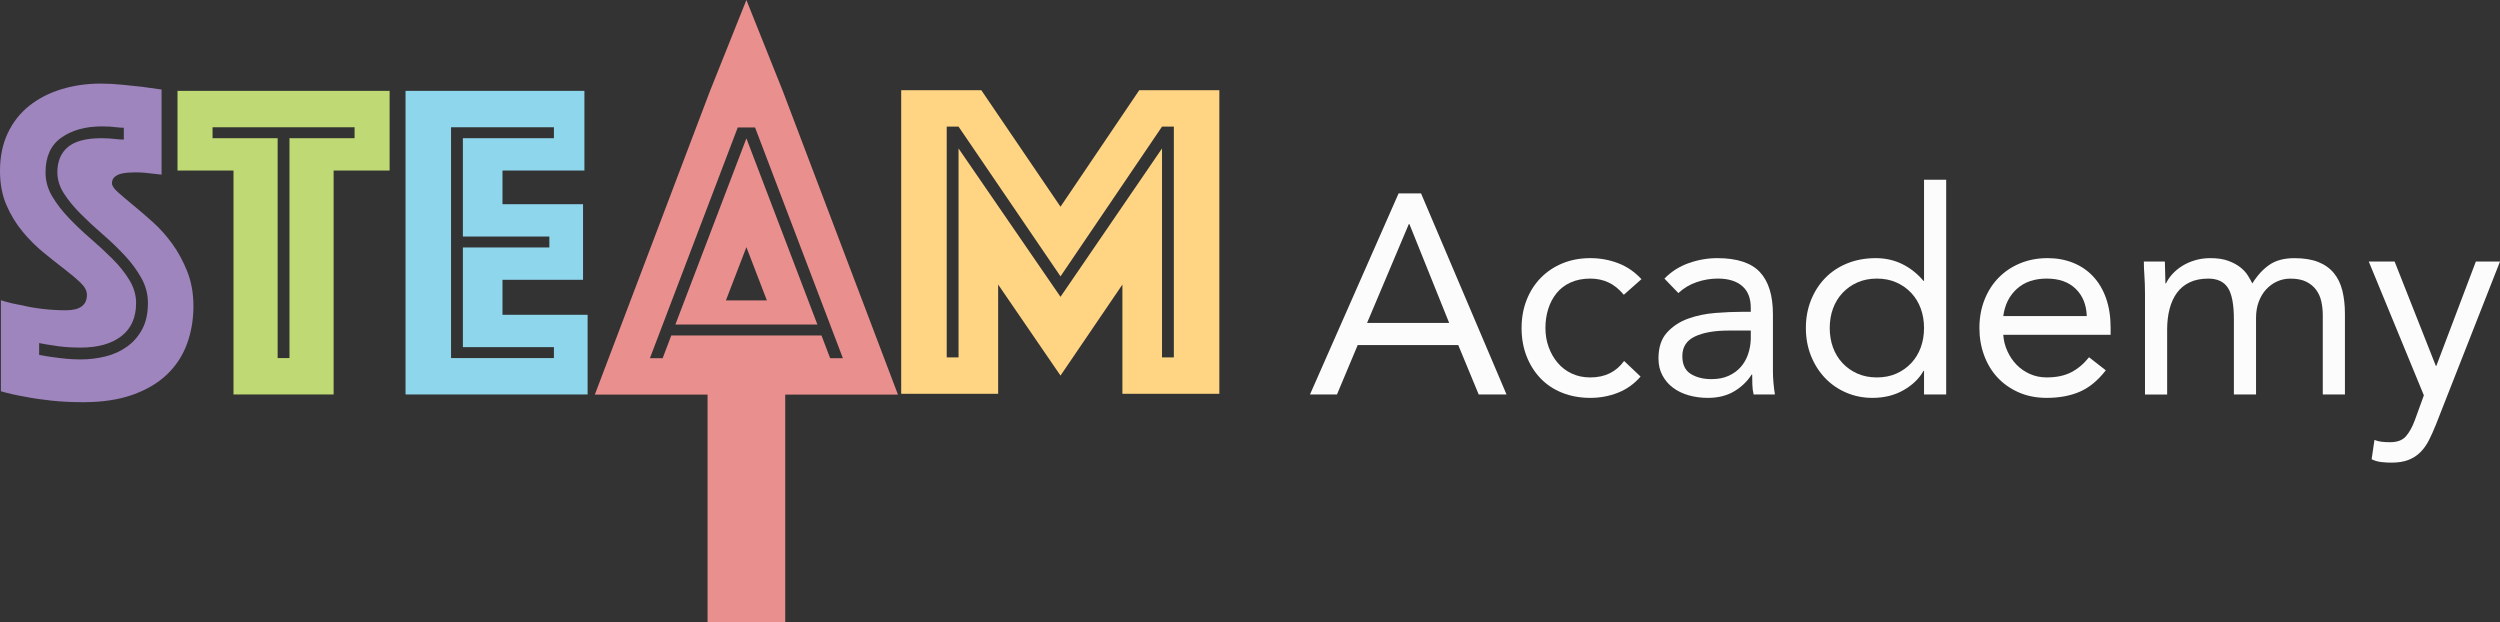 <?xml version="1.0" encoding="iso-8859-1"?>
<!-- Generator: Adobe Illustrator 19.0.0, SVG Export Plug-In . SVG Version: 6.00 Build 0)  -->
<svg version="1.1" xmlns="http://www.w3.org/2000/svg" xmlns:xlink="http://www.w3.org/1999/xlink" x="0px" y="0px"
	 viewBox="0 0 351.444 87.467" style="enable-background:new 0 0 351.444 87.467;" xml:space="preserve">
<rect x="0" y="0" width="351.444" height="87.467" fill="#333333" stroke="none"/>
<g id="Layer_3">
	<g id="XMLID_54_">
		<g id="XMLID_53_">
			<g id="XMLID_111_">
				<path id="XMLID_164_" style="fill:#9F85BD;" d="M0.128,42.209c0.938,0.299,1.919,0.534,2.943,0.704
					c0.853,0.214,1.823,0.384,2.911,0.512s2.186,0.192,3.295,0.192c1.962,0,2.943-0.725,2.943-2.176
					c0-0.554-0.299-1.119-0.896-1.695c-0.598-0.576-1.355-1.216-2.271-1.92c-0.918-0.703-1.898-1.481-2.943-2.335
					c-1.046-0.853-2.026-1.834-2.943-2.943c-0.918-1.108-1.674-2.356-2.271-3.743C0.298,27.419,0,25.829,0,24.038
					c0-2.005,0.362-3.775,1.087-5.311c0.725-1.536,1.728-2.816,3.007-3.839c1.28-1.024,2.783-1.802,4.511-2.335
					c1.728-0.533,3.572-0.8,5.535-0.8c1.024,0,2.048,0.054,3.071,0.16c1.024,0.107,1.941,0.203,2.751,0.288
					c0.938,0.128,1.855,0.256,2.751,0.384V24.55c-0.342-0.042-0.726-0.085-1.152-0.128c-0.342-0.042-0.726-0.085-1.152-0.128
					c-0.427-0.042-0.875-0.064-1.343-0.064c-0.256,0-0.576,0.012-0.96,0.032c-0.384,0.022-0.747,0.075-1.088,0.16
					c-0.342,0.086-0.64,0.234-0.896,0.447c-0.256,0.215-0.384,0.513-0.384,0.896c0,0.342,0.288,0.768,0.864,1.279
					c0.576,0.512,1.28,1.109,2.112,1.792c0.832,0.683,1.749,1.472,2.751,2.367c1.001,0.896,1.919,1.92,2.751,3.071
					c0.832,1.151,1.536,2.453,2.112,3.903c0.576,1.45,0.864,3.071,0.864,4.862c0,1.878-0.299,3.638-0.896,5.279
					c-0.598,1.643-1.525,3.07-2.783,4.286c-1.259,1.216-2.87,2.176-4.831,2.88c-1.962,0.703-4.287,1.056-6.974,1.056
					c-1.622,0-3.125-0.075-4.511-0.224c-1.387-0.15-2.614-0.331-3.679-0.544c-1.238-0.214-2.368-0.47-3.391-0.769V42.209z
					 M5.502,49.887c0.597,0.128,1.237,0.234,1.919,0.319c0.597,0.086,1.226,0.16,1.888,0.225c0.661,0.063,1.333,0.096,2.016,0.096
					c1.193,0,2.356-0.138,3.487-0.416c1.13-0.276,2.144-0.735,3.04-1.376c0.896-0.64,1.609-1.46,2.144-2.463
					c0.533-1.002,0.8-2.229,0.8-3.68c0-1.236-0.31-2.409-0.928-3.519c-0.619-1.108-1.408-2.176-2.368-3.199
					s-1.983-2.005-3.071-2.943c-1.088-0.938-2.111-1.888-3.071-2.848c-0.959-0.959-1.75-1.919-2.367-2.879
					c-0.619-0.96-0.928-1.951-0.928-2.976c0-1.535,0.49-2.719,1.472-3.551c0.98-0.832,2.559-1.248,4.735-1.248
					c0.341,0,0.692,0.012,1.056,0.032c0.362,0.022,0.714,0.054,1.056,0.096c0.341,0.043,0.682,0.064,1.023,0.064V17.96
					c-0.299,0-0.619-0.021-0.959-0.064c-0.299-0.042-0.63-0.074-0.992-0.096c-0.363-0.021-0.736-0.033-1.12-0.033
					c-2.304,0-4.202,0.523-5.695,1.568c-1.494,1.046-2.239,2.678-2.239,4.895c0,1.195,0.309,2.314,0.928,3.359
					c0.618,1.046,1.408,2.069,2.367,3.071c0.96,1.003,1.983,1.974,3.071,2.911c1.088,0.938,2.111,1.888,3.071,2.848
					s1.749,1.951,2.367,2.975c0.618,1.024,0.928,2.091,0.928,3.199c0,2.048-0.694,3.605-2.08,4.671
					c-1.387,1.067-3.295,1.6-5.727,1.6c-1.451,0-2.773-0.105-3.967-0.319c-0.64-0.085-1.259-0.192-1.855-0.32V49.887z"/>
				<path id="XMLID_167_" style="fill:#BFD974;" d="M32.824,23.973h-7.87V12.776h29.817v11.197H46.9v31.48H32.824V23.973z
					 M40.694,50.335V19.43h9.15v-1.535H29.88v1.535h9.15v30.904H40.694z"/>
				<path id="XMLID_170_" style="fill:#8ED6EC;" d="M57.009,12.776h25.146v11.197H70.638v4.735h11.325V39.33H70.638v4.927h11.965
					v11.197H57.009V12.776z M77.868,50.335V48.8H65.071V34.787h12.157v-1.535H65.071V19.43h12.797v-1.535h-14.46v32.439H77.868z"/>
			</g>
			<g id="XMLID_103_">
				<g id="XMLID_106_">
					<path id="XMLID_347_" style="fill:#E98F8E;" d="M99.808,12.797L104.926,0l5.119,12.797l16.188,42.678h-15.847v31.992h-10.92
						V55.474H83.62L99.808,12.797z M93.153,50.356l1.216-3.199h21.115l1.216,3.199h1.792l-12.349-32.44h-2.431l-12.349,32.44H93.153
						z M104.926,19.451l9.982,26.17H94.945L104.926,19.451z M107.806,42.23l-2.879-7.486l-2.879,7.486H107.806z"/>
				</g>
			</g>
			<g id="XMLID_101_">
				<path id="XMLID_161_" style="fill:#FFD584;" d="M126.689,12.68h11.261l11.133,16.38l11.069-16.38h11.261v42.678h-13.628V40.002
					l-8.702,12.797l-8.766-12.797v15.356h-13.629V12.68z M134.751,50.239V20.871l14.333,20.858l14.269-20.858v29.368h1.664V17.8
					h-1.664L149.084,38.85L134.751,17.8h-1.664v32.439H134.751z"/>
			</g>
		</g>
		<g id="XMLID_100_">
			<path id="XMLID_143_" style="fill:#FCFCFD;" d="M196.612,27.186h3.154l12.018,28.268h-3.912l-2.875-6.947h-14.134l-2.915,6.947
				h-3.793L196.612,27.186z M198.13,31.498h-0.08l-5.869,13.895h11.539L198.13,31.498z"/>
			<path id="XMLID_146_" style="fill:#FCFCFD;" d="M228.273,41.44c-0.666-0.799-1.385-1.378-2.156-1.737
				c-0.772-0.359-1.624-0.539-2.555-0.539c-1.038,0-1.957,0.18-2.755,0.539c-0.799,0.359-1.458,0.858-1.977,1.497
				c-0.52,0.639-0.912,1.378-1.178,2.216c-0.267,0.839-0.399,1.737-0.399,2.695s0.152,1.856,0.459,2.695
				c0.306,0.838,0.731,1.577,1.277,2.216s1.204,1.138,1.977,1.497c0.771,0.359,1.637,0.539,2.596,0.539
				c2.049,0,3.633-0.771,4.751-2.315l2.315,2.195c-0.905,1.038-1.97,1.797-3.194,2.276c-1.225,0.479-2.515,0.719-3.872,0.719
				c-1.438,0-2.755-0.24-3.953-0.719c-1.197-0.479-2.216-1.158-3.055-2.036c-0.838-0.879-1.49-1.917-1.956-3.114
				c-0.466-1.198-0.698-2.516-0.698-3.953c0-1.41,0.232-2.715,0.698-3.913c0.466-1.197,1.124-2.235,1.977-3.114
				c0.852-0.878,1.869-1.563,3.054-2.056s2.496-0.739,3.934-0.739c1.384,0,2.694,0.24,3.933,0.719
				c1.237,0.479,2.321,1.225,3.254,2.236L228.273,41.44z"/>
			<path id="XMLID_148_" style="fill:#FCFCFD;" d="M233.983,39.164c0.958-0.984,2.097-1.71,3.414-2.176s2.655-0.699,4.013-0.699
				c2.768,0,4.764,0.653,5.988,1.957c1.225,1.305,1.837,3.287,1.837,5.949v8.024c0,0.533,0.026,1.085,0.08,1.657
				c0.053,0.572,0.119,1.098,0.199,1.577h-2.994c-0.106-0.426-0.167-0.898-0.18-1.417c-0.014-0.52-0.021-0.979-0.021-1.378h-0.079
				c-0.613,0.958-1.432,1.744-2.456,2.355c-1.024,0.612-2.256,0.919-3.693,0.919c-0.958,0-1.856-0.12-2.694-0.359
				c-0.839-0.24-1.571-0.593-2.196-1.059c-0.626-0.465-1.125-1.044-1.497-1.736c-0.373-0.692-0.559-1.49-0.559-2.396
				c0-1.544,0.398-2.755,1.197-3.634c0.799-0.878,1.79-1.53,2.975-1.956c1.184-0.426,2.462-0.692,3.833-0.799
				c1.37-0.105,2.628-0.159,3.772-0.159h1.198v-0.56c0-1.357-0.406-2.382-1.218-3.074c-0.812-0.691-1.95-1.038-3.414-1.038
				c-1.012,0-2.003,0.167-2.974,0.499c-0.973,0.333-1.831,0.846-2.576,1.537L233.983,39.164z M243.007,46.47
				c-1.996,0-3.58,0.279-4.751,0.839c-1.172,0.559-1.757,1.477-1.757,2.755c0,1.171,0.393,2.003,1.178,2.495
				c0.785,0.493,1.763,0.738,2.935,0.738c0.904,0,1.697-0.152,2.376-0.459c0.679-0.306,1.243-0.712,1.696-1.218
				c0.452-0.505,0.799-1.098,1.038-1.776s0.373-1.404,0.399-2.176V46.47H243.007z"/>
			<path id="XMLID_151_" style="fill:#FCFCFD;" d="M270.476,52.14h-0.08c-0.586,1.064-1.511,1.963-2.775,2.694
				c-1.265,0.732-2.734,1.099-4.411,1.099c-1.305,0-2.529-0.247-3.674-0.739s-2.136-1.178-2.975-2.056
				c-0.838-0.879-1.497-1.917-1.977-3.114c-0.479-1.198-0.718-2.502-0.718-3.913c0-1.41,0.239-2.715,0.718-3.913
				c0.479-1.197,1.145-2.235,1.997-3.114c0.852-0.878,1.883-1.563,3.094-2.056s2.549-0.739,4.013-0.739
				c1.357,0,2.602,0.28,3.733,0.839c1.131,0.559,2.122,1.345,2.975,2.355h0.08V25.269h3.114v30.185h-3.114V52.14z M270.476,46.111
				c0-0.984-0.154-1.896-0.46-2.735c-0.306-0.838-0.752-1.569-1.337-2.195c-0.586-0.625-1.285-1.118-2.097-1.478
				s-1.724-0.539-2.734-0.539c-1.012,0-1.924,0.18-2.735,0.539c-0.812,0.359-1.511,0.853-2.096,1.478
				c-0.586,0.626-1.032,1.357-1.338,2.195c-0.307,0.839-0.459,1.751-0.459,2.735c0,0.985,0.152,1.896,0.459,2.735
				c0.306,0.838,0.752,1.57,1.338,2.195c0.585,0.626,1.283,1.118,2.096,1.478c0.812,0.359,1.724,0.539,2.735,0.539
				c1.011,0,1.923-0.18,2.734-0.539s1.511-0.852,2.097-1.478c0.585-0.625,1.031-1.357,1.337-2.195
				C270.321,48.008,270.476,47.096,270.476,46.111z"/>
			<path id="XMLID_154_" style="fill:#FCFCFD;" d="M296.028,52.06c-1.118,1.438-2.343,2.442-3.673,3.015
				c-1.331,0.571-2.875,0.858-4.632,0.858c-1.464,0-2.781-0.26-3.952-0.779c-1.172-0.519-2.163-1.218-2.975-2.096
				c-0.812-0.879-1.438-1.917-1.877-3.114c-0.439-1.198-0.658-2.476-0.658-3.833c0-1.438,0.239-2.761,0.718-3.973
				c0.479-1.211,1.145-2.249,1.997-3.114c0.852-0.864,1.862-1.537,3.034-2.017c1.171-0.479,2.448-0.719,3.833-0.719
				c1.304,0,2.502,0.22,3.593,0.659c1.092,0.439,2.03,1.078,2.815,1.916c0.784,0.839,1.391,1.864,1.816,3.075
				s0.639,2.589,0.639,4.132v0.998h-15.092c0.053,0.799,0.246,1.564,0.579,2.296c0.332,0.732,0.765,1.371,1.297,1.917
				s1.158,0.978,1.877,1.297s1.504,0.479,2.355,0.479c1.357,0,2.502-0.239,3.434-0.719s1.771-1.184,2.516-2.116L296.028,52.06z
				 M293.354,44.434c-0.054-1.597-0.573-2.875-1.558-3.833s-2.342-1.438-4.072-1.438s-3.128,0.479-4.192,1.438
				s-1.703,2.236-1.916,3.833H293.354z"/>
			<path id="XMLID_157_" style="fill:#FCFCFD;" d="M301.537,41.2c0-0.852-0.026-1.649-0.079-2.396
				c-0.054-0.745-0.08-1.424-0.08-2.036h2.954c0,0.506,0.014,1.012,0.04,1.518s0.04,1.024,0.04,1.557h0.08
				c0.213-0.452,0.512-0.892,0.898-1.317c0.386-0.426,0.845-0.805,1.377-1.138s1.131-0.599,1.797-0.799
				c0.665-0.199,1.384-0.3,2.156-0.3c1.011,0,1.856,0.127,2.535,0.38s1.244,0.559,1.697,0.918c0.452,0.359,0.805,0.746,1.058,1.158
				c0.253,0.413,0.459,0.778,0.619,1.098c0.691-1.118,1.49-1.989,2.396-2.615c0.904-0.625,2.076-0.938,3.514-0.938
				c1.33,0,2.448,0.18,3.354,0.539c0.904,0.359,1.637,0.879,2.196,1.558c0.559,0.679,0.958,1.504,1.197,2.476
				s0.359,2.056,0.359,3.254v11.339h-3.114v-11.18c0-0.639-0.066-1.264-0.199-1.876c-0.134-0.612-0.373-1.158-0.719-1.637
				c-0.347-0.479-0.812-0.865-1.397-1.158c-0.586-0.293-1.331-0.439-2.236-0.439c-0.665,0-1.291,0.134-1.876,0.399
				c-0.586,0.267-1.099,0.639-1.537,1.118c-0.439,0.479-0.786,1.058-1.038,1.736c-0.254,0.679-0.38,1.432-0.38,2.256v10.78h-3.114
				v-10.58c0-2.076-0.279-3.547-0.838-4.412c-0.56-0.865-1.478-1.298-2.755-1.298c-1.012,0-1.884,0.174-2.615,0.52
				c-0.732,0.346-1.331,0.838-1.797,1.477c-0.466,0.64-0.812,1.397-1.038,2.276c-0.227,0.878-0.34,1.851-0.34,2.914v9.104h-3.114
				V41.2z"/>
			<path id="XMLID_159_" style="fill:#FCFCFD;" d="M342.422,59.726c-0.319,0.798-0.646,1.523-0.979,2.176
				c-0.333,0.651-0.732,1.211-1.198,1.677s-1.024,0.825-1.677,1.078s-1.444,0.379-2.375,0.379c-0.453,0-0.926-0.026-1.418-0.079
				c-0.492-0.054-0.952-0.188-1.377-0.399l0.399-2.715c0.319,0.133,0.651,0.219,0.998,0.259c0.346,0.04,0.744,0.061,1.197,0.061
				c1.012,0,1.757-0.28,2.236-0.839c0.479-0.559,0.892-1.305,1.237-2.236l1.277-3.513l-7.745-18.806h3.633l5.79,14.653h0.079
				l5.55-14.653h3.394L342.422,59.726z"/>
		</g>
	</g>
</g>
<g id="Layer_1">
</g>
</svg>
